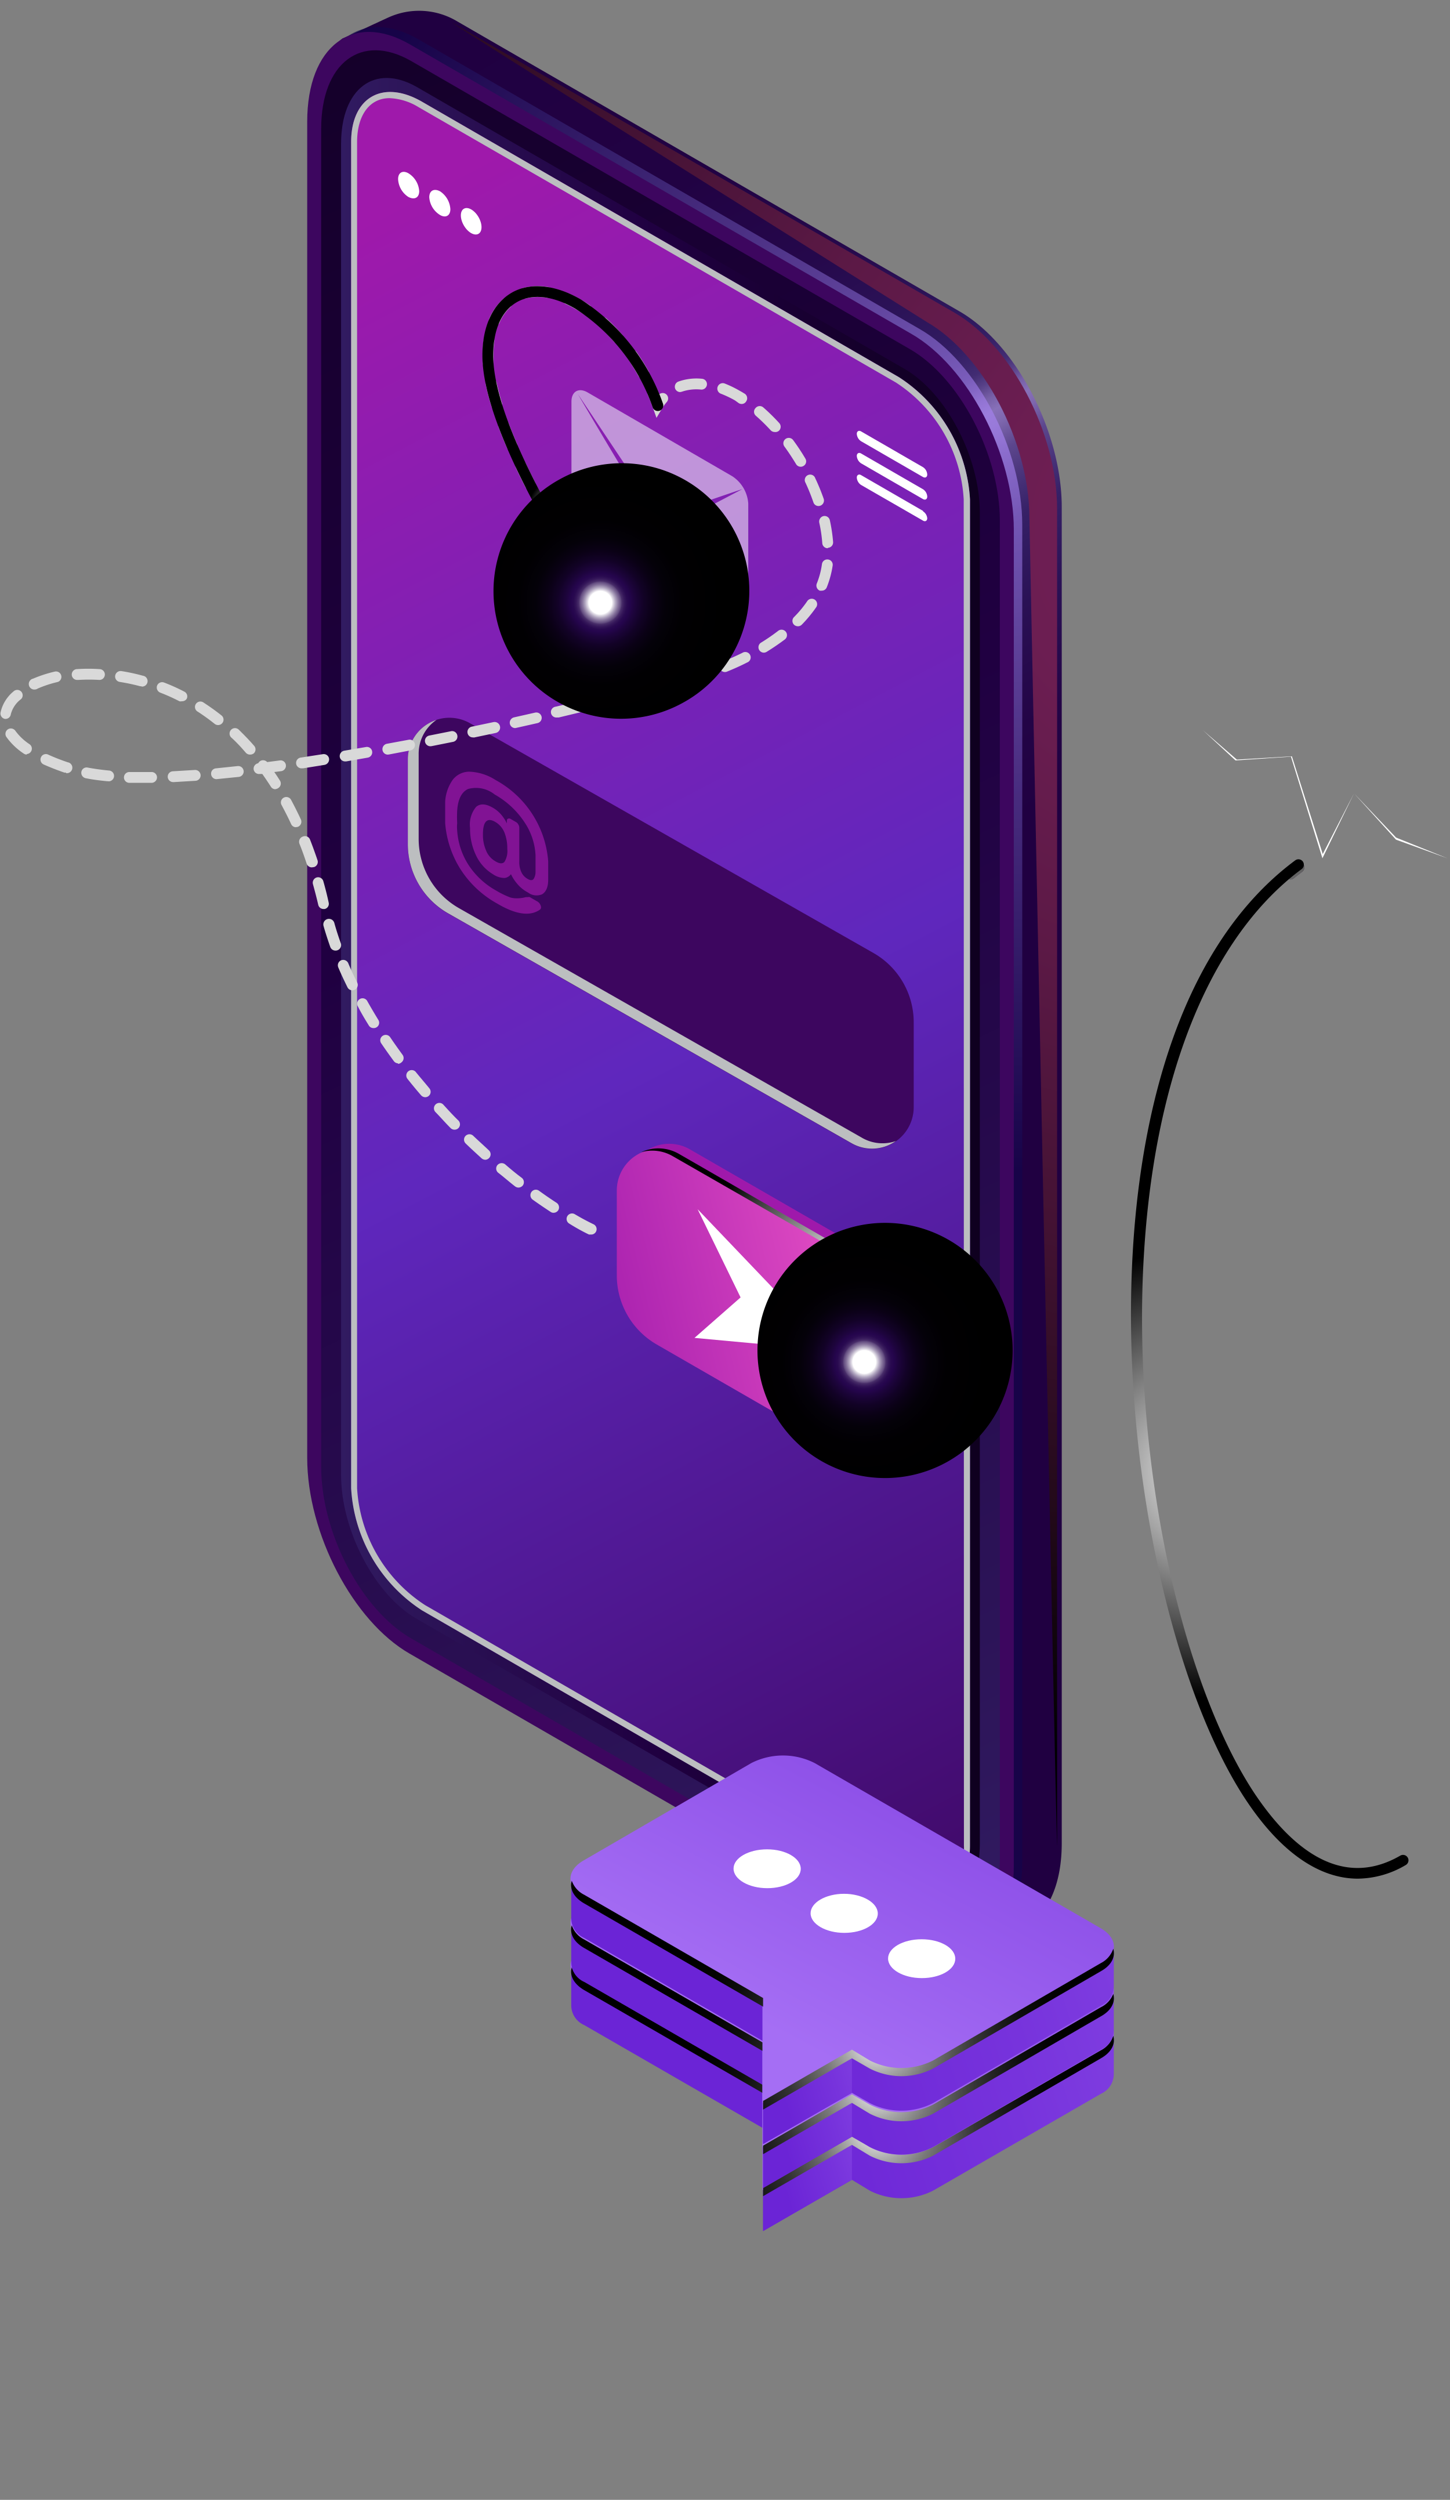<svg width="134" height="231" viewBox="0 0 134 231" fill="none" xmlns="http://www.w3.org/2000/svg"><rect x="0" y="0" width="134" height="231" fill="#808080" stroke="none"/><path d="M88.65 177.49l-46.37-26.77c-5.23-3-9.47-11.12-9.47-18.09V9.15c0-3.54-2.91-4.33-1.15-5.6.07 0 4.14-1.9 4.22-1.93a6.84 6.84 0 016.4.37l46.37 26.77c5.23 3 9.47 11.12 9.47 18.1v123.47c0 3.7-1.2 6.35-3.11 7.55-.11.08-5 2.41-5.14 2.45-1.69.56 1.06-1.52-1.22-2.84z" fill="url(#paint0_linear_91_419)"/><path style="mix-blend-mode:color-dodge" d="M88.22 28.9L41.86 2.14c-2.47-1.43 43.8 27.62 43.8 27.62 5.23 3 9.47 11.12 9.47 18.09 0 0 2.56 126.33 2.56 122.62V47c0-7-4.24-15.08-9.47-18.1z" fill="url(#paint1_radial_91_419)"/><path style="mix-blend-mode:screen" opacity=".6" d="M85 179.13l-46.32-26.76c-5.23-3-9.47-11.12-9.47-18.1V10.8c0-7 4.24-10.18 9.47-7.16L85 30.41c5.23 3 9.47 11.12 9.47 18.09V172c.04 7-4.2 10.15-9.47 7.13z" fill="url(#paint2_radial_91_419)"/><path d="M84.22 179.58l-46.36-26.77c-5.23-3-9.47-11.12-9.47-18.09V11.25c0-7 4.24-10.18 9.47-7.16l46.36 26.76c5.23 3 9.47 11.13 9.47 18.1v123.47c0 6.97-4.24 10.18-9.47 7.16z" fill="url(#paint3_linear_91_419)"/><path d="M29.68 135.54V11.92C29.68 5.8 33.39 3 38 5.64l46.1 26.63c4.58 2.64 8.3 9.74 8.3 15.86v123.62c0 6.12-3.72 8.92-8.3 6.28L38 151.4c-4.61-2.65-8.32-9.75-8.32-15.86z" fill="url(#paint4_linear_91_419)"/><path d="M31.52 136.29v-123c0-5.11 3.11-7.47 7-5.25L83.61 34.1c3.83 2.21 6.94 8.16 6.94 13.27v123c0 5.12-3.11 7.47-6.94 5.26l-45.14-26.06c-3.84-2.22-6.95-8.16-6.95-13.28z" fill="url(#paint5_linear_91_419)"/><path d="M39 9.4c-3.61-2.09-6.55-.42-6.55 3.73v124.39A14.437 14.437 0 0039 148.81l44.09 25.46c3.62 2.08 6.55.41 6.55-3.74V46.15a14.4 14.4 0 00-6.55-11.29L39 9.4z" fill="url(#paint6_linear_91_419)"/><path d="M79.57 40.77l5.73 3.31c.22.12.39 0 .39-.23a.86.86 0 00-.39-.68l-5.73-3.31c-.21-.12-.39 0-.39.23a.879.879 0 00.39.68zm5.73 4.44l-5.73-3.31c-.21-.12-.39 0-.39.23a.89.89 0 00.39.68l5.73 3.31c.22.12.39 0 .39-.23a.86.86 0 00-.39-.68zm0 2l-5.73-3.31c-.21-.12-.39 0-.39.23a.89.89 0 00.39.68l5.73 3.3c.22.13.39 0 .39-.22a.85.85 0 00-.39-.64v-.04zM44.22 21.604c.373-.217.371-.911-.002-1.55-.374-.639-.978-.98-1.35-.763-.372.217-.37.911.003 1.55.374.64.978.98 1.35.763zm-2.6-2.274c0 .6-.43.84-.95.54a2.09 2.09 0 01-1-1.64c0-.61.43-.85 1-.55a2.13 2.13 0 01.95 1.65zm-2.88-1.67c0 .6-.42.84-1 .54a2.08 2.08 0 01-.95-1.65c0-.6.42-.84.95-.54a2.099 2.099 0 011 1.65z" fill="#fff"/><path d="M83.08 34.86L39 9.4c-3.61-2.09-6.55-.42-6.55 3.73v124.39A14.437 14.437 0 0039 148.81l44.09 25.46c3.62 2.08 6.55.41 6.55-3.74V46.15a14.4 14.4 0 00-6.56-11.29zm6 135.67a4.919 4.919 0 01-.87 3.07 2.711 2.711 0 01-2.17 1 5.446 5.446 0 01-2.65-.83l-44.11-25.45a13.827 13.827 0 01-6.28-10.8V13.13c0-2.5 1.17-4.06 3-4.06a5.54 5.54 0 012.66.82L82.8 35.35a13.82 13.82 0 016.26 10.8l.02 124.38z" fill="#BCBEC0"/><path d="M58 117.39v-7.85a3.845 3.845 0 011.918-3.329 3.843 3.843 0 013.842-.001l17.69 10.2a7.37 7.37 0 013.69 6.39v7.84a3.84 3.84 0 01-5.81 3.36l-17.69-10.2a7.345 7.345 0 01-3.64-6.41z" fill="url(#paint7_linear_91_419)"/><path d="M57 117.81V110a3.853 3.853 0 013.84-3.837 3.847 3.847 0 011.92.507l17.7 10.2a7.374 7.374 0 013.69 6.39v7.85a3.853 3.853 0 01-3.84 3.837 3.847 3.847 0 01-1.92-.507l-17.7-10.2a7.382 7.382 0 01-3.69-6.43z" fill="url(#paint8_linear_91_419)"/><path style="mix-blend-mode:color-dodge" d="M80.45 116.83l-17.7-10.2a3.797 3.797 0 00-3.5-.16 3.76 3.76 0 012.94.38L79.88 117a7.37 7.37 0 013.69 6.39v7.85a3.797 3.797 0 01-2.25 3.49 3.83 3.83 0 002.82-3.7v-7.85a7.38 7.38 0 00-3.69-6.35z" fill="url(#paint9_radial_91_419)"/><path d="M68.44 119.89l-3.97-8.15 12.48 13.07-12.77-1.18 4.26-3.74z" fill="#fff"/><path d="M37.69 78v-7.83a3.84 3.84 0 015.76-3.33l37.3 21.24a7.38 7.38 0 013.69 6.39v7.85a3.854 3.854 0 01-1.923 3.32 3.853 3.853 0 01-3.837.01L41.38 84.4a7.37 7.37 0 01-3.69-6.4z" fill="#3D065F"/><path d="M79.68 105.15L42.38 83.9a7.37 7.37 0 01-3.69-6.38v-7.85a3.79 3.79 0 011.65-3.15 3.83 3.83 0 00-2.65 3.65V78a7.368 7.368 0 003.69 6.38l37.3 21.25a3.811 3.811 0 004.11-.19 3.781 3.781 0 01-3.11-.29z" fill="#BCBEC0"/><path d="M67.66 44L54.3 36.26c-.82-.47-1.49-.09-1.49.85v9a3.27 3.27 0 001.49 2.56l13.36 7.71c.82.48 1.49.1 1.49-.84v-9A3.272 3.272 0 0067.66 44zm.78 12.16l-5.27-8.09L61 49.21l-2.19-3.7-5.27 2s4.31-2.62 4.75-2.89c-2.2-3.62-4.89-8.2-4.89-8.21L61 47.8s7.59-2.62 7.6-2.6l-4.9 2.57c.48.86 4.75 8.36 4.74 8.37v.02z" fill="#CFB1E3" opacity=".8"/><path opacity=".7" d="M42.53 80.28a9.341 9.341 0 01-1.39-4.22v-1.99a3.9 3.9 0 01.69-2 1.93 1.93 0 011.57-.76 4.78 4.78 0 012.4.77 9.36 9.36 0 014.86 7.5v1.73c0 .7-.23 1.14-.57 1.33a1.3 1.3 0 01-1.3-.17 3.181 3.181 0 01-1-.81 3.823 3.823 0 01-.57-.88.86.86 0 01-.58.35 1.91 1.91 0 01-1.09-.35 4 4 0 01-1.54-1.7 5.65 5.65 0 01-.57-2.57 2.551 2.551 0 01.56-1.95c.38-.32.88-.3 1.53.07a2.9 2.9 0 01.78.64 3.5 3.5 0 01.53.82v-.22c0-.107.03-.177.09-.21a.25.25 0 01.23 0l.52.3a.54.54 0 01.22.23c.06.092.091.2.09.31v3.11a2.15 2.15 0 00.2 1c.12.253.316.462.56.6.26.16.46.16.57 0a1.2 1.2 0 00.17-.68v-1.52a6 6 0 00-1-3 7.999 7.999 0 00-2.77-2.59 2.758 2.758 0 00-2.47-.51c-.58.27-.93.93-1 2-.021.386-.021.773 0 1.16-.023.23-.023.46 0 .69a6.671 6.671 0 001.05 3.17 7.26 7.26 0 002.56 2.37c.42.253.861.467 1.32.64.268.065.545.086.82.06.203-.012.404-.046.6-.1h.18a.3.3 0 01.18 0l.73.42a.64.64 0 01.22.24.61.61 0 01.09.3.28.28 0 01-.08.18c-.92.667-2.253.48-4-.56a9.461 9.461 0 01-3.39-3.2zm4.09-.64a1.9 1.9 0 00.26-1.19 3.929 3.929 0 00-.26-1.51 2 2 0 00-.87-1c-.75-.43-1.12 0-1.12 1.16a3.6 3.6 0 00.28 1.47 2 2 0 00.84 1c.4.25.69.27.87.07z" fill="#9F19AB"/><path d="M54.63 114.07a.544.544 0 01-.22 0c-.58-.28-1.18-.61-1.8-1a.504.504 0 01.51-.87c.59.35 1.17.66 1.73.93a.499.499 0 01-.22.95v-.01zm-3.47-2a.449.449 0 01-.27-.08c-.55-.36-1.11-.74-1.67-1.14a.51.51 0 01.032-.835.487.487 0 01.38-.065.493.493 0 01.178.08c.55.4 1.09.77 1.63 1.12a.51.51 0 01.14.7.526.526 0 01-.42.22zm-3.25-2.33a.529.529 0 01-.31-.11c-.52-.4-1-.83-1.57-1.27a.5.5 0 01-.06-.7.52.52 0 01.71-.07c.51.44 1 .85 1.54 1.25a.51.51 0 01.09.71.53.53 0 01-.4.19zm-3.06-2.57a.551.551 0 01-.34-.13c-.49-.45-1-.91-1.48-1.38a.496.496 0 01-.147-.35.492.492 0 01.31-.459.489.489 0 01.384 0 .49.49 0 01.163.109c.48.46 1 .92 1.45 1.35a.495.495 0 01.11.547.512.512 0 01-.45.313zM42 104.39a.508.508 0 01-.36-.15c-.47-.47-.93-1-1.38-1.46a.51.51 0 01-.158-.366.502.502 0 01.73-.443.51.51 0 01.158.129c.45.49.91 1 1.37 1.44a.497.497 0 01.11.547.497.497 0 01-.47.303zm-2.7-3a.53.53 0 01-.38-.17 42.61 42.61 0 01-1.29-1.56.5.5 0 01.78-.62c.42.52.84 1 1.27 1.53a.5.5 0 01-.38.82zm-2.5-3.13a.51.51 0 01-.4-.2c-.4-.54-.79-1.09-1.17-1.65a.49.49 0 01.13-.69.5.5 0 01.7.13c.37.55.75 1.08 1.14 1.62a.501.501 0 01-.1.7.53.53 0 01-.34.14l.04-.05zM34.51 95a.481.481 0 01-.42-.23c-.36-.58-.71-1.16-1-1.74a.501.501 0 11.87-.49c.32.57.66 1.14 1 1.7a.49.49 0 01-.16.69.48.48 0 01-.29.07zm-1.95-3.49a.49.49 0 01-.45-.28c-.3-.61-.59-1.22-.85-1.84a.5.5 0 01.26-.65.51.51 0 01.66.26c.25.6.53 1.2.83 1.79a.499.499 0 01-.23.67.44.44 0 01-.22.05zM31 87.84a.51.51 0 01-.48-.34c-.23-.65-.44-1.3-.62-1.93a.518.518 0 111-.27c.17.61.37 1.24.6 1.87a.51.51 0 01-.5.67zM29.9 84a.5.5 0 01-.49-.39c-.15-.65-.32-1.29-.49-1.91a.51.51 0 01.35-.62.5.5 0 01.61.35c.18.63.35 1.29.5 2A.49.49 0 0130 84h-.1zm-1.08-3.85a.5.5 0 01-.48-.34c-.21-.64-.43-1.26-.67-1.85a.509.509 0 01.33-.66.499.499 0 01.65.28c.24.61.47 1.25.69 1.9a.5.5 0 01-.31.64l-.21.03zm-1.47-3.71a.491.491 0 01-.45-.3c-.28-.61-.58-1.19-.88-1.75a.501.501 0 11.88-.48c.31.58.61 1.18.91 1.82a.51.51 0 01-.25.66.544.544 0 01-.21.04v.01zm-1.9-3.51a.49.49 0 01-.42-.24c-.26-.4-.52-.79-.79-1.17H24a.5.5 0 01-.56-.43.51.51 0 01.42-.56.648.648 0 01.15-.18.51.51 0 01.68.07l1.16-.15a.49.49 0 01.57.42.51.51 0 01-.43.57l-.64.08c.18.26.35.52.52.79a.5.5 0 01-.15.69.561.561 0 01-.27.1v.01zm-12.14-.59h-1.37a.499.499 0 01.03-1H14a.499.499 0 01.51.49.51.51 0 01-.5.51h-.7zm2.69-.07a.5.5 0 110-1l2-.12a.51.51 0 01.54.47.5.5 0 01-.47.53l-2 .12H16zm-6-.08h-.09c-.73-.07-1.41-.16-2-.28a.51.51 0 01-.317-.772.492.492 0 01.517-.208c.58.11 1.23.2 1.93.27a.5.5 0 110 1l-.04-.01zM20 72a.5.5 0 01-.49-.46.489.489 0 01.45-.54l2-.21a.503.503 0 01.11 1L20 72zm-13.9-.61h-.16c-.69-.24-1.33-.49-1.91-.75a.5.5 0 01-.24-.67.491.491 0 01.66-.24c.55.25 1.16.49 1.81.71a.506.506 0 11-.16 1v-.05zM27.9 71a.501.501 0 01-.07-1l2-.31a.498.498 0 01.58.41.52.52 0 01-.42.58L28 71h-.1zm4-.64a.5.5 0 01-.5-.41.51.51 0 01.41-.58l2-.34a.488.488 0 01.58.4.5.5 0 01-.4.58l-2 .35h-.09zm-8.8-.63a.52.52 0 01-.38-.17c-.43-.5-.89-1-1.35-1.41a.504.504 0 01.33-.867.502.502 0 01.36.137c.48.47 1 1 1.41 1.48a.5.5 0 010 .7.5.5 0 01-.41.12l.04.01zm-20.61 0a.52.52 0 01-.29-.09A6.112 6.112 0 01.59 68.1a.51.51 0 01.13-.7.51.51 0 01.7.13 5.1 5.1 0 001.31 1.24.5.5 0 01-.28.91l.04.05zm33.35 0a.49.49 0 01-.49-.41.51.51 0 01.4-.59l2-.37a.49.49 0 01.59.39.51.51 0 01-.4.59l-2 .38-.1.01zm3.93-.77a.51.51 0 01-.49-.4.5.5 0 01.39-.59l2-.4a.489.489 0 01.59.38.5.5 0 01-.38.6l-2 .4-.11.01zm3.92-.82a.49.49 0 01-.48-.39.502.502 0 01.38-.6l2-.42a.512.512 0 11.22 1l-2 .42-.12-.01zm3.92-.86a.5.5 0 01-.49-.39.51.51 0 01.38-.6l1.95-.44a.5.5 0 01.6.38.5.5 0 01-.38.59l-2 .45-.06.01zM20.16 67a.52.52 0 01-.31-.1 19.129 19.129 0 00-1.58-1.14.5.5 0 11.54-.84c.57.37 1.13.77 1.66 1.19a.5.5 0 01-.31.89zM.54 66.43H.45a.51.51 0 01-.4-.59 3.47 3.47 0 011.19-1.94.5.5 0 01.819.54.49.49 0 01-.109.16A2.56 2.56 0 001 66a.49.49 0 01-.46.43zm50.93-.13a.503.503 0 01-.11-1l2-.47a.512.512 0 11.23 1l-1.95.47h-.17zm3.9-.94a.49.49 0 01-.48-.38.482.482 0 01.36-.6l2-.49a.51.51 0 01.61.563.488.488 0 01-.37.407l-1.95.49-.17.01zm-38.56-.56a.462.462 0 01-.23 0c-.578-.3-1.172-.566-1.78-.8a.51.51 0 01-.28-.65.5.5 0 01.64-.28c.64.243 1.264.524 1.87.84a.49.49 0 01.22.67.5.5 0 01-.44.22zm42.45-.42a.504.504 0 01-.12-1l1.23-.33.31-.06.42-.09a.52.52 0 01.6.39.51.51 0 01-.39.59l-.45.09c-.25.09-.7.2-1.48.41h-.12zm-56-.67a.51.51 0 01-.2-1 12.099 12.099 0 012-.65.5.5 0 01.409.891.492.492 0 01-.179.079 10.58 10.58 0 00-1.81.6.45.45 0 01-.21.08h-.01zm59.9-.3a.52.52 0 01-.49-.37.51.51 0 01.35-.62c.56-.15 1.2-.35 1.89-.59a.5.5 0 01.604.699.5.5 0 01-.284.251c-.7.24-1.36.44-1.94.61l-.13.02zm-50.08 0a.34.34 0 01-.14 0c-.626-.167-1.26-.3-1.9-.4a.507.507 0 01.16-1c.674.105 1.342.249 2 .43a.504.504 0 11-.13 1l.01-.03zm-5.95-.58a.5.5 0 010-1 15.561 15.561 0 012.06 0 .5.5 0 110 1c-.646-.04-1.294-.04-1.94 0h-.12zM67 62.1a.5.5 0 01-.47-.31.51.51 0 01.27-.65 32.41 32.41 0 001.8-.81.5.5 0 11.44.89c-.58.3-1.21.58-1.85.84a.46.46 0 01-.19.04zm3.58-1.79a.5.5 0 01-.26-.92 18.048 18.048 0 001.6-1.1.503.503 0 11.61.8c-.52.39-1.09.78-1.69 1.15a.541.541 0 01-.3.07h.04zm3.15-2.44a.52.52 0 01-.35-.14.5.5 0 010-.71c.452-.45.86-.943 1.22-1.47a.499.499 0 01.833.004.501.501 0 01-.003.556 12.357 12.357 0 01-1.33 1.61.51.51 0 01-.41.15h.04zm-18.63-2.2a.51.51 0 01-.42-.23l-1.08-1.69a.501.501 0 01.16-.69.49.49 0 01.69.16l1.07 1.68a.5.5 0 01-.15.69.45.45 0 01-.31.08h.04zm20.85-1.09a.65.65 0 01-.19 0 .51.51 0 01-.28-.65 7.57 7.57 0 00.48-1.81.5.5 0 01.56-.42.489.489 0 01.43.56 9.01 9.01 0 01-.54 2 .49.49 0 01-.5.32h.04zm-23-2.3a.47.47 0 01-.42-.24c-.35-.56-.69-1.14-1-1.72a.507.507 0 01.18-.69.505.505 0 01.69.18l1 1.71a.5.5 0 01-.47.76h.02zm23.54-1.62a.5.5 0 01-.5-.47 13.09 13.09 0 00-.28-1.9.52.52 0 01.39-.6.499.499 0 01.59.39c.145.66.245 1.327.3 2a.5.5 0 01-.47.54l-.03.04zm-25.58-1.83a.5.5 0 01-.44-.25c-.33-.59-.65-1.18-1-1.77a.49.49 0 01.2-.67.5.5 0 01.68.2c.31.58.64 1.17 1 1.74a.51.51 0 01-.19.69.53.53 0 01-.25.06zm24.73-2.07a.491.491 0 01-.47-.34 18.512 18.512 0 00-.73-1.81.501.501 0 01.794-.6.499.499 0 01.106.18c.294.619.554 1.253.78 1.9a.51.51 0 01-.48.67zM49 45.3a.5.5 0 01-.44-.27c-.31-.6-.61-1.21-.89-1.81a.5.5 0 01.9-.43c.28.6.58 1.19.88 1.79a.5.5 0 01-.22.67.46.46 0 01-.23.05zm25-2.17a.49.49 0 01-.43-.24c-.34-.56-.7-1.11-1.08-1.63a.5.5 0 01.483-.79.5.5 0 01.327.2c.405.55.782 1.121 1.13 1.71a.49.49 0 01-.18.68.47.47 0 01-.25.07zm-26.69-1.45a.491.491 0 01-.46-.3c-.28-.63-.53-1.26-.76-1.87a.503.503 0 01.123-.546.498.498 0 01.807.186c.23.6.48 1.22.75 1.84a.49.49 0 01-.27.65.43.43 0 01-.19.04zm24.28-1.76a.522.522 0 01-.37-.16 17.715 17.715 0 00-1.39-1.36.491.491 0 010-.7.5.5 0 01.7-.06A18.16 18.16 0 0172 39.08a.51.51 0 010 .71.5.5 0 01-.41.13zm-10.92-1.31l-.36-1c-.13-.37-.28-.75-.44-1.12a.503.503 0 01.45-.702.49.49 0 01.46.302l.15.34a.5.5 0 01.68.73c-.147.17-.28.35-.4.54l-.54.91zm-14.77-.67a.491.491 0 01-.47-.35c-.22-.69-.39-1.36-.53-2a.51.51 0 111-.21c.13.59.3 1.23.5 1.89a.51.51 0 01-.33.63l-.17.04zm22.65-.61a.54.54 0 01-.27-.07l-.36-.26a9.916 9.916 0 00-1.33-.63.504.504 0 01.36-.94c.505.198.993.435 1.46.71.14.07.27.16.41.24a.5.5 0 01.15.69.48.48 0 01-.42.26zm-5.69-1.1a.501.501 0 01-.47-.33.51.51 0 01.3-.64 4.998 4.998 0 012.18-.26.5.5 0 01.407.728.501.501 0 01-.487.272 4.18 4.18 0 00-1.79.2l-.14.03zM59.44 35a.5.5 0 01-.44-.25c-.32-.57-.67-1.13-1-1.66a.5.5 0 01.82-.57c.394.56.758 1.141 1.09 1.74a.5.5 0 01-.19.68.531.531 0 01-.28.06zM45.1 34a.5.5 0 01-.5-.47v-.73c-.001-.455.029-.91.09-1.36a.49.49 0 01.56-.43.489.489 0 01.43.56 9.55 9.55 0 00-.08 1.23v.66a.499.499 0 01-.47.54h-.03zm12-2.27a.491.491 0 01-.38-.18c-.422-.49-.873-.954-1.35-1.39a.501.501 0 010-.71.5.5 0 01.7 0c.507.463.984.958 1.43 1.48a.488.488 0 01-.05.7.45.45 0 01-.3.13l-.05-.03zm-11.43-1.62a.481.481 0 01-.2 0 .51.51 0 01-.26-.66 5.27 5.27 0 011.27-1.8.503.503 0 11.67.75c-.434.405-.775.9-1 1.45a.5.5 0 01-.48.26zm8.52-1a.491.491 0 01-.28-.09c-.25-.17-.5-.33-.76-.48a9.55 9.55 0 00-.9-.46.5.5 0 01.41-.91c.345.146.68.316 1 .51.28.16.55.33.82.51a.498.498 0 01.13.7.491.491 0 01-.42.19v.03zm-5.63-1.52a.504.504 0 01-.12-1 5.518 5.518 0 012.19-.07.5.5 0 01.41.57.49.49 0 01-.57.42 4.638 4.638 0 00-1.79.05l-.12.03z" fill="#D9D9D9"/><path style="mix-blend-mode:color-dodge" d="M55.41 56.21A.52.52 0 0155 56c-4.75-7.3-10.42-17.24-10.42-23.16 0-2.73 1-4.78 2.67-5.77 1.67-.99 4-.8 6.41.59a18.79 18.79 0 017.61 9.65.51.51 0 01-.31.64.5.5 0 01-.64-.3 17.75 17.75 0 00-7.16-9.13c-2.07-1.2-4-1.41-5.41-.59-1.41.82-2.17 2.55-2.17 4.91 0 5.67 5.58 15.42 10.26 22.61a.5.5 0 01-.15.69.45.45 0 01-.28.07z" fill="url(#paint10_radial_91_419)"/><path d="M133.78 79.32l-4.77-1.73-3.88-4.28-2.92 6-2.91-9.39-5.12.35-3.02-2.8 3.14 2.72 5.09-.3 2.85 9.03 2.89-5.61 3.89 4.09 4.76 1.92z" fill="#fff"/><path d="M102.93 191.63v-3.57l-2.76 1.09-24.88-14.36a6.497 6.497 0 00-5.86 0l-14.64 8.45-2-1.53v3.61a2 2 0 001.2 1.81l16.53 9.53v9.51l8.21-4.74 1.65 1a6.477 6.477 0 005.85 0l15.51-8.95a1.997 1.997 0 001.19-1.85z" fill="url(#paint11_linear_91_419)"/><path d="M101.72 186.24L75.29 171a6.433 6.433 0 00-5.86 0l-15.5 8.95c-1.62.93-1.61 2.44 0 3.38l16.53 9.54v9.51l8.21-4.74 1.65.95a6.45 6.45 0 005.85 0l15.51-8.95c1.67-.95 1.67-2.46.04-3.4z" fill="url(#paint12_linear_91_419)"/><path d="M74 180.75c0 1-1.38 1.79-3.09 1.78-1.71-.01-3.11-.8-3.12-1.79-.01-.99 1.38-1.79 3.1-1.79 1.72 0 3.11.81 3.11 1.8zm7.12 4.13c0 1-1.38 1.79-3.09 1.79s-3.11-.81-3.12-1.8c-.01-.99 1.38-1.79 3.1-1.79 1.72 0 3.11.81 3.11 1.8zm7.16 4.12c0 1-1.38 1.79-3.09 1.79s-3.11-.81-3.12-1.8c-.01-.99 1.38-1.79 3.1-1.78 1.72.01 3.11.79 3.11 1.79z" fill="#fff"/><path d="M78.73 197.61v3.81l-8.21 4.74v-3.81l8.21-4.74z" fill="url(#paint13_linear_91_419)"/><path style="mix-blend-mode:color-dodge" d="M101.74 189.46l-15.51 8.95a6.45 6.45 0 01-5.85 0l-1.65-1-8.21 4.74v-9.51l-16.53-9.54a2.279 2.279 0 01-1.15-1.31c-.22.74.16 1.53 1.15 2.11l16.53 9.53v9.51l8.21-4.74 1.65 1a6.477 6.477 0 005.85 0l15.51-9c1-.57 1.35-1.34 1.14-2.08a2.275 2.275 0 01-1.14 1.34z" fill="url(#paint14_radial_91_419)"/><path d="M102.93 187.65v-3.57l-2.76 1.09-24.88-14.36a6.472 6.472 0 00-5.86 0l-14.64 8.45-2-1.53v3.6a2 2 0 001.2 1.81l16.53 9.54v9.51l8.21-4.74 1.65.95a6.45 6.45 0 005.85 0l15.51-9c.342-.151.635-.395.845-.705.211-.309.33-.671.345-1.045z" fill="url(#paint15_linear_91_419)"/><path d="M101.72 182.26L75.29 167a6.498 6.498 0 00-5.86 0l-15.5 9c-1.62.93-1.61 2.44 0 3.38l16.53 9.54v9.51l8.21-4.74 1.65 1a6.45 6.45 0 005.85 0l15.51-9c1.67-.98 1.67-2.5.04-3.43z" fill="url(#paint16_linear_91_419)"/><path d="M74 176.76c0 1-1.38 1.79-3.09 1.79s-3.11-.81-3.12-1.8c-.01-.99 1.38-1.79 3.1-1.78 1.72.01 3.11.8 3.11 1.79zm7.12 4.14c0 1-1.38 1.79-3.09 1.79s-3.11-.81-3.12-1.8c-.01-.99 1.38-1.79 3.1-1.79 1.72 0 3.11.81 3.11 1.8zm7.168 4.134c.005-.989-1.382-1.798-3.1-1.807-1.718-.009-3.114.784-3.12 1.773-.005.989 1.383 1.798 3.1 1.807 1.718.009 3.115-.785 3.12-1.773z" fill="#fff"/><path d="M78.73 193.63v3.81l-8.21 4.74v-3.81l8.21-4.74z" fill="url(#paint17_linear_91_419)"/><path style="mix-blend-mode:color-dodge" d="M101.74 185.48l-15.51 9a6.45 6.45 0 01-5.85 0l-1.65-.95-8.21 4.74v-9.51l-16.53-9.54a2.279 2.279 0 01-1.15-1.31c-.22.74.16 1.53 1.15 2.1l16.53 9.54v9.51l8.21-4.74 1.65 1a6.477 6.477 0 005.85 0l15.51-9c1-.56 1.35-1.34 1.14-2.07a2.291 2.291 0 01-1.14 1.23z" fill="url(#paint18_radial_91_419)"/><path d="M102.93 183.58V180l-2.76 1.09-24.88-14.35a6.47 6.47 0 00-5.86 0l-14.64 8.46-2-1.53v3.6a2 2 0 001.2 1.81l16.53 9.54v9.51l8.21-4.74 1.65.95a6.45 6.45 0 005.85 0l15.51-9a1.998 1.998 0 001.19-1.76z" fill="url(#paint19_linear_91_419)"/><path d="M101.72 178.18l-26.43-15.26a6.471 6.471 0 00-5.86 0l-15.5 9c-1.62.93-1.61 2.45 0 3.38l16.53 9.54v9.51l8.21-4.74 1.65 1a6.477 6.477 0 005.85 0l15.51-9c1.67-.98 1.67-2.49.04-3.43z" fill="url(#paint20_linear_91_419)"/><path d="M74 172.69c0 1-1.38 1.79-3.09 1.79s-3.11-.81-3.12-1.8c-.01-.99 1.38-1.79 3.1-1.79 1.72 0 3.11.81 3.11 1.8zm7.12 4.13c0 1-1.38 1.79-3.09 1.79s-3.11-.81-3.12-1.8c-.01-.99 1.38-1.81 3.09-1.81s3.12.83 3.12 1.82zm7.16 4.18c0 1-1.38 1.79-3.09 1.79s-3.11-.81-3.12-1.8c-.01-.99 1.38-1.79 3.1-1.79 1.72 0 3.11.8 3.11 1.8z" fill="#fff"/><path d="M78.73 189.55v3.82l-8.21 4.74v-3.82l8.21-4.74z" fill="url(#paint21_linear_91_419)"/><path style="mix-blend-mode:color-dodge" d="M101.74 181.4l-15.51 9a6.477 6.477 0 01-5.85 0l-1.65-1-8.21 4.74v-9.51l-16.53-9.54a2.298 2.298 0 01-1.15-1.3c-.22.74.16 1.53 1.15 2.1l16.53 9.54v9.51l8.21-4.74 1.65.95a6.45 6.45 0 005.85 0l15.51-9c1-.56 1.35-1.34 1.14-2.07a2.31 2.31 0 01-1.14 1.32z" fill="url(#paint22_radial_91_419)"/><g style="mix-blend-mode:screen" opacity=".7"><path d="M81.93 126.78a.46.46 0 01-.22-.06l-.89-.45a.509.509 0 01-.307-.49.496.496 0 01.36-.452.5.5 0 01.397.052l.89.45a.51.51 0 01.385.615.512.512 0 01-.615.385v-.05z" fill="url(#paint23_radial_91_419)"/><path d="M119.26 81.27a.502.502 0 01-.488-.636.5.5 0 01.168-.254c.27-.22.53-.43.81-.63a.5.5 0 01.7.11.508.508 0 01-.11.7l-.77.59a.47.47 0 01-.31.12z" fill="url(#paint24_radial_91_419)"/></g><path d="M119.26 81.27a.502.502 0 01-.488-.636.5.5 0 01.168-.254c.27-.22.53-.43.81-.63a.504.504 0 01.557-.023c.056.035.104.08.143.133a.513.513 0 01-.11.7l-.77.59a.468.468 0 01-.31.12z" fill="url(#paint25_radial_91_419)"/><path style="mix-blend-mode:color-dodge" d="M125.48 173.6c-3.63 0-7.22-2.52-10.43-7.41C103 147.75 97.47 96 119.7 79.5a.5.5 0 01.7.11.508.508 0 01-.11.7c-9.35 6.93-14.72 22-14.75 41.41 0 16.81 4.14 34.46 10.34 43.92 3 4.51 7.72 9.19 13.53 5.83a.507.507 0 01.381-.049.505.505 0 01.367.42.495.495 0 01-.101.37.505.505 0 01-.147.129 8.838 8.838 0 01-4.43 1.26z" fill="url(#paint26_radial_91_419)"/><path style="mix-blend-mode:color-dodge" d="M63 65a11.79 11.79 0 10-11.209-20.745A11.79 11.79 0 0063.001 65z" fill="url(#paint27_radial_91_419)"/><path style="mix-blend-mode:color-dodge" d="M87.395 135.163a11.794 11.794 0 006.124-11.57 11.79 11.79 0 10-6.124 11.57z" fill="url(#paint28_radial_91_419)"/><defs><linearGradient id="paint0_linear_91_419" x1="17.5" y1="6.67" x2="78.07" y2="111.57" gradientUnits="userSpaceOnUse"><stop offset=".06" stop-color="#200041"/><stop offset=".26" stop-color="#210243"/><stop offset=".36" stop-color="#25084B"/><stop offset=".43" stop-color="#2C1358"/><stop offset=".47" stop-color="#311B61"/><stop offset=".48" stop-color="#351F65"/><stop offset=".5" stop-color="#422C73"/><stop offset=".51" stop-color="#584188"/><stop offset=".52" stop-color="#765FA7"/><stop offset=".53" stop-color="#8770B8"/><stop offset=".54" stop-color="#7E67AE"/><stop offset=".56" stop-color="#5C468D"/><stop offset=".59" stop-color="#442E75"/><stop offset=".61" stop-color="#362066"/><stop offset=".63" stop-color="#311B61"/><stop offset=".67" stop-color="#2A1155"/><stop offset=".75" stop-color="#230446"/><stop offset=".81" stop-color="#200041"/><stop offset="1" stop-color="#200041"/></linearGradient><linearGradient id="paint3_linear_91_419" x1="98.01" y1="103.41" x2="-87.09" y2="45.46" gradientUnits="userSpaceOnUse"><stop offset=".19" stop-color="#3D065F"/><stop offset=".93" stop-color="#3D065F"/></linearGradient><linearGradient id="paint4_linear_91_419" x1="100.42" y1="175.04" x2="6.42" y2="-23.58" gradientUnits="userSpaceOnUse"><stop stop-color="#311B61"/><stop offset=".2" stop-color="#290F52"/><stop offset=".49" stop-color="#200041"/><stop offset="1" stop-color="#0F001F"/></linearGradient><linearGradient id="paint5_linear_91_419" x1="31.52" y1="91.83" x2="90.55" y2="91.83" gradientUnits="userSpaceOnUse"><stop stop-color="#311B61"/><stop offset=".2" stop-color="#290F52"/><stop offset=".49" stop-color="#200041"/><stop offset="1" stop-color="#0F001F"/></linearGradient><linearGradient id="paint6_linear_91_419" x1="24.85" y1="22.83" x2="114.67" y2="194.09" gradientUnits="userSpaceOnUse"><stop offset=".01" stop-color="#9F19AB"/><stop offset=".43" stop-color="#5F27BD"/><stop offset=".9" stop-color="#3D065F"/></linearGradient><linearGradient id="paint7_linear_91_419" x1="75.08" y1="113.83" x2="84.3" y2="97.62" gradientUnits="userSpaceOnUse"><stop offset=".04" stop-color="#9F19AB"/><stop offset=".24" stop-color="#AE25B1"/><stop offset=".65" stop-color="#D744BF"/><stop offset="1" stop-color="#FF63CE"/></linearGradient><linearGradient id="paint8_linear_91_419" x1="49.49" y1="125.67" x2="88" y2="116.25" gradientUnits="userSpaceOnUse"><stop offset=".04" stop-color="#9F19AB"/><stop offset=".24" stop-color="#AE25B1"/><stop offset=".65" stop-color="#D744BF"/><stop offset="1" stop-color="#FF63CE"/></linearGradient><linearGradient id="paint11_linear_91_419" x1="65.43" y1="192.3" x2="152.54" y2="166.21" gradientUnits="userSpaceOnUse"><stop offset=".04" stop-color="#6B24D6"/><stop offset=".29" stop-color="#7733DC"/><stop offset=".79" stop-color="#975CED"/><stop offset="1" stop-color="#A56EF4"/></linearGradient><linearGradient id="paint12_linear_91_419" x1="104.55" y1="133.86" x2="71.94" y2="195.99" gradientUnits="userSpaceOnUse"><stop offset=".04" stop-color="#6B24D6"/><stop offset=".29" stop-color="#7733DC"/><stop offset=".79" stop-color="#975CED"/><stop offset="1" stop-color="#A56EF4"/></linearGradient><linearGradient id="paint13_linear_91_419" x1="71.82" y1="202.73" x2="90.79" y2="197.05" gradientUnits="userSpaceOnUse"><stop offset=".04" stop-color="#6B24D6"/><stop offset=".29" stop-color="#7733DC"/><stop offset=".79" stop-color="#975CED"/><stop offset="1" stop-color="#A56EF4"/></linearGradient><linearGradient id="paint15_linear_91_419" x1="65.43" y1="188.32" x2="152.54" y2="162.23" gradientUnits="userSpaceOnUse"><stop offset=".04" stop-color="#6B24D6"/><stop offset=".29" stop-color="#7733DC"/><stop offset=".79" stop-color="#975CED"/><stop offset="1" stop-color="#A56EF4"/></linearGradient><linearGradient id="paint16_linear_91_419" x1="104.55" y1="129.88" x2="71.94" y2="192.01" gradientUnits="userSpaceOnUse"><stop offset=".04" stop-color="#6B24D6"/><stop offset=".29" stop-color="#7733DC"/><stop offset=".79" stop-color="#975CED"/><stop offset="1" stop-color="#A56EF4"/></linearGradient><linearGradient id="paint17_linear_91_419" x1="71.82" y1="198.74" x2="90.79" y2="193.06" gradientUnits="userSpaceOnUse"><stop offset=".04" stop-color="#6B24D6"/><stop offset=".29" stop-color="#7733DC"/><stop offset=".79" stop-color="#975CED"/><stop offset="1" stop-color="#A56EF4"/></linearGradient><linearGradient id="paint19_linear_91_419" x1="65.43" y1="184.24" x2="152.54" y2="158.16" gradientUnits="userSpaceOnUse"><stop offset=".04" stop-color="#6B24D6"/><stop offset=".29" stop-color="#7733DC"/><stop offset=".79" stop-color="#975CED"/><stop offset="1" stop-color="#A56EF4"/></linearGradient><linearGradient id="paint20_linear_91_419" x1="104.55" y1="125.8" x2="71.94" y2="187.94" gradientUnits="userSpaceOnUse"><stop offset=".04" stop-color="#6B24D6"/><stop offset=".29" stop-color="#7733DC"/><stop offset=".79" stop-color="#975CED"/><stop offset="1" stop-color="#A56EF4"/></linearGradient><linearGradient id="paint21_linear_91_419" x1="71.82" y1="194.67" x2="90.79" y2="188.99" gradientUnits="userSpaceOnUse"><stop offset=".04" stop-color="#6B24D6"/><stop offset=".29" stop-color="#7733DC"/><stop offset=".79" stop-color="#975CED"/><stop offset="1" stop-color="#A56EF4"/></linearGradient><radialGradient id="paint1_radial_91_419" cx="0" cy="0" r="1" gradientUnits="userSpaceOnUse" gradientTransform="translate(111.62 49.29) scale(113.65)"><stop stop-color="#711F56"/><stop offset=".16" stop-color="#6C1E52"/><stop offset=".36" stop-color="#5C1946"/><stop offset=".58" stop-color="#431233"/><stop offset=".82" stop-color="#200918"/><stop offset="1"/></radialGradient><radialGradient id="paint2_radial_91_419" cx="0" cy="0" r="1" gradientUnits="userSpaceOnUse" gradientTransform="translate(92.61 41.17) scale(66.96)"><stop stop-color="#AF8AFC"/><stop offset="1" stop-color="#10054D"/></radialGradient><radialGradient id="paint9_radial_91_419" cx="0" cy="0" r="1" gradientUnits="userSpaceOnUse" gradientTransform="translate(77.77 118.04) scale(13.42)"><stop stop-color="#fff"/><stop offset="1"/></radialGradient><radialGradient id="paint10_radial_91_419" cx="0" cy="0" r="1" gradientUnits="userSpaceOnUse" gradientTransform="matrix(3.51 0 0 3.51 52.26 47.32)"><stop stop-color="#fff"/><stop offset="1"/></radialGradient><radialGradient id="paint14_radial_91_419" cx="0" cy="0" r="1" gradientUnits="userSpaceOnUse" gradientTransform="translate(81.01 196.7) scale(19.26)"><stop stop-color="#fff"/><stop offset=".07" stop-color="#D8D8D8"/><stop offset=".16" stop-color="#A6A6A6"/><stop offset=".26" stop-color="#797979"/><stop offset=".37" stop-color="#545454"/><stop offset=".47" stop-color="#353535"/><stop offset=".59" stop-color="#1E1E1E"/><stop offset=".7" stop-color="#0D0D0D"/><stop offset=".84" stop-color="#030303"/><stop offset="1"/></radialGradient><radialGradient id="paint18_radial_91_419" cx="0" cy="0" r="1" gradientUnits="userSpaceOnUse" gradientTransform="translate(81.01 192.72) scale(19.26)"><stop stop-color="#fff"/><stop offset=".07" stop-color="#D8D8D8"/><stop offset=".16" stop-color="#A6A6A6"/><stop offset=".26" stop-color="#797979"/><stop offset=".37" stop-color="#545454"/><stop offset=".47" stop-color="#353535"/><stop offset=".59" stop-color="#1E1E1E"/><stop offset=".7" stop-color="#0D0D0D"/><stop offset=".84" stop-color="#030303"/><stop offset="1"/></radialGradient><radialGradient id="paint22_radial_91_419" cx="0" cy="0" r="1" gradientUnits="userSpaceOnUse" gradientTransform="translate(81.01 188.64) scale(19.26)"><stop stop-color="#fff"/><stop offset=".07" stop-color="#D8D8D8"/><stop offset=".16" stop-color="#A6A6A6"/><stop offset=".26" stop-color="#797979"/><stop offset=".37" stop-color="#545454"/><stop offset=".47" stop-color="#353535"/><stop offset=".59" stop-color="#1E1E1E"/><stop offset=".7" stop-color="#0D0D0D"/><stop offset=".84" stop-color="#030303"/><stop offset="1"/></radialGradient><radialGradient id="paint23_radial_91_419" cx="0" cy="0" r="1" gradientUnits="userSpaceOnUse" gradientTransform="matrix(88.77 0 0 88.77 106.88 113.57)"><stop stop-color="#3D065F"/><stop offset=".97" stop-color="#020002"/><stop offset="1"/></radialGradient><radialGradient id="paint24_radial_91_419" cx="0" cy="0" r="1" gradientUnits="userSpaceOnUse" gradientTransform="translate(106.88 113.57) scale(88.77)"><stop stop-color="#3D065F"/><stop offset=".97" stop-color="#020002"/><stop offset="1"/></radialGradient><radialGradient id="paint25_radial_91_419" cx="0" cy="0" r="1" gradientUnits="userSpaceOnUse" gradientTransform="translate(99.77 124.82) scale(78.95)"><stop stop-color="#fff"/><stop offset="1"/></radialGradient><radialGradient id="paint26_radial_91_419" cx="0" cy="0" r="1" gradientUnits="userSpaceOnUse" gradientTransform="translate(112.08 136) scale(20.96)"><stop stop-color="#fff"/><stop offset="1"/></radialGradient><radialGradient id="paint27_radial_91_419" cx="0" cy="0" r="1" gradientUnits="userSpaceOnUse" gradientTransform="rotate(61.894 -18.693 74.106) scale(11.762)"><stop offset=".09" stop-color="#fff"/><stop offset=".1" stop-color="#E2DEE7"/><stop offset=".12" stop-color="#B0A5BF"/><stop offset=".14" stop-color="#86749C"/><stop offset=".16" stop-color="#634C80"/><stop offset=".17" stop-color="#482D69"/><stop offset=".19" stop-color="#35175A"/><stop offset=".21" stop-color="#290A50"/><stop offset=".23" stop-color="#25054D"/><stop offset=".27" stop-color="#1D043C"/><stop offset=".34" stop-color="#120226"/><stop offset=".42" stop-color="#0A0115"/><stop offset=".51" stop-color="#040109"/><stop offset=".65" stop-color="#010002"/><stop offset="1"/></radialGradient><radialGradient id="paint28_radial_91_419" cx="0" cy="0" r="1" gradientUnits="userSpaceOnUse" gradientTransform="rotate(61.894 -65.004 129.53) scale(11.762)"><stop offset=".09" stop-color="#fff"/><stop offset=".1" stop-color="#E2DEE7"/><stop offset=".12" stop-color="#B0A5BF"/><stop offset=".14" stop-color="#86749C"/><stop offset=".16" stop-color="#634C80"/><stop offset=".17" stop-color="#482D69"/><stop offset=".19" stop-color="#35175A"/><stop offset=".21" stop-color="#290A50"/><stop offset=".23" stop-color="#25054D"/><stop offset=".27" stop-color="#1D043C"/><stop offset=".34" stop-color="#120226"/><stop offset=".42" stop-color="#0A0115"/><stop offset=".51" stop-color="#040109"/><stop offset=".65" stop-color="#010002"/><stop offset="1"/></radialGradient></defs></svg>